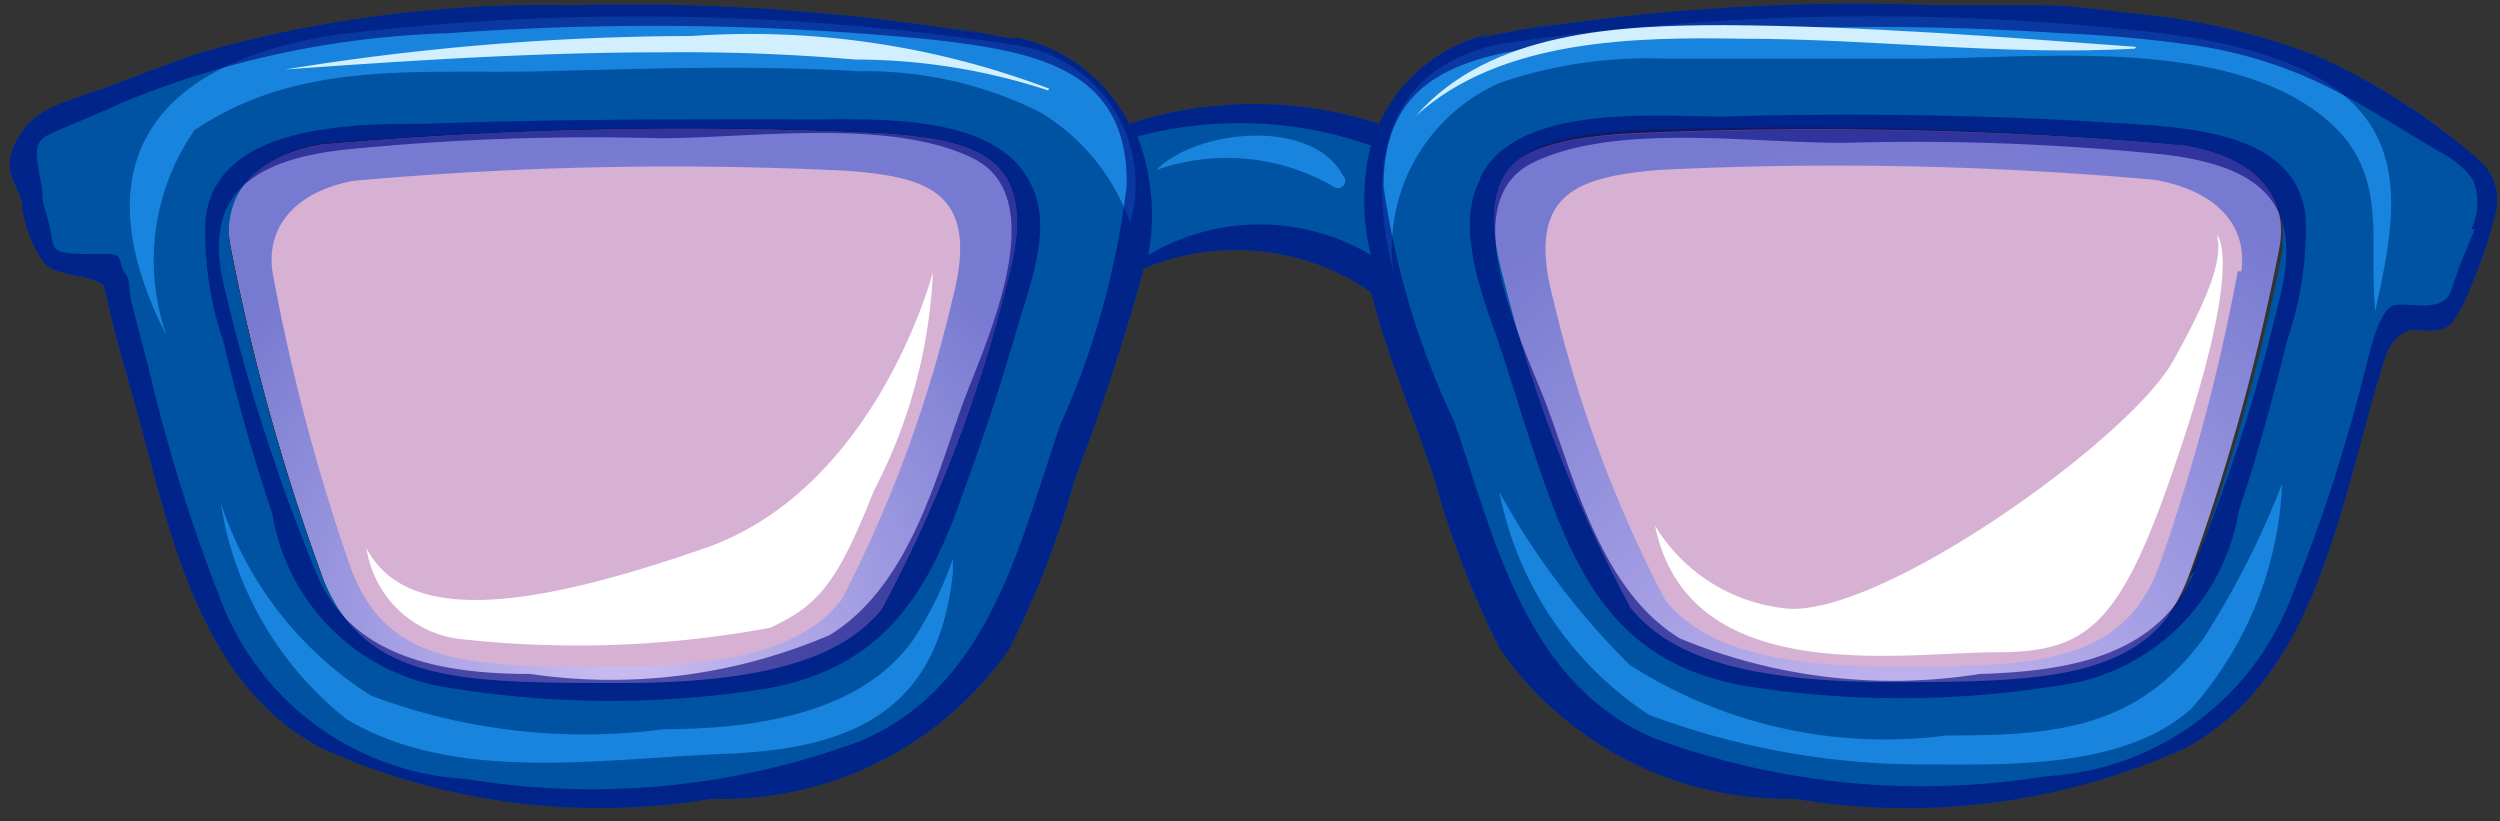 <svg xmlns="http://www.w3.org/2000/svg" xmlns:xlink="http://www.w3.org/1999/xlink" viewBox="-0.15 -0.058 27.628 9.074"><rect x="-0.15" y="-0.058" width="27.628" height="9.074" fill="#333333" stroke="none"/><defs><radialGradient id="a" cx="6.74" cy="7.06" r="5.93" gradientUnits="userSpaceOnUse"><stop offset="0" stop-color="#ccbef2"/><stop offset=".92" stop-color="#777ad1"/></radialGradient><radialGradient id="b" cx="20.86" cy="8.88" r="8.16" xlink:href="#a"/></defs><title>Depositphotos_68062423_08</title><g data-name="Layer 2"><g data-name="Layer 1" style="isolation:isolate"><path d="M9.66 1.42a46.11 46.11 0 0 0-6.26.12c-.7.12-1.11.54-1 1.11a23.75 23.75 0 0 0 1 3.62c.41 1.21 1.48 1.25 3.3 1.25s2.51-.37 2.88-.82A15.48 15.48 0 0 0 11 3c.35-1.33-.35-1.5-1.34-1.58z" style="mix-blend-mode:multiply" fill="#d6b1d3"/><path d="M17.78 1.42a46.1 46.1 0 0 1 6.22.13c.7.12 1.11.54 1 1.11a23.89 23.89 0 0 1-1 3.62c-.45 1.19-1.52 1.23-3.34 1.23s-2.51-.37-2.88-.82A15.51 15.51 0 0 1 16.46 3c-.37-1.33.33-1.5 1.32-1.58z" style="mix-blend-mode:multiply" fill="#d6b1d3"/><path d="M9.66 1.42a46.11 46.11 0 0 0-6.26.12c-.7.12-1.11.54-1 1.11a23.75 23.75 0 0 0 1 3.62c.41 1.21 1.48 1.25 3.3 1.25s2.51-.37 2.88-.82A15.48 15.48 0 0 0 11 3c.35-1.33-.35-1.5-1.34-1.58zm.71 1.85a14.22 14.22 0 0 1-1.22 3.3c-.32.41-.93.74-2.52.74s-2.51 0-2.91-1.11a22 22 0 0 1-.86-3.26c-.07-.52.29-.89.9-1a39.29 39.29 0 0 1 5.46-.11c.87.07 1.48.22 1.15 1.44z" style="mix-blend-mode:multiply" fill="url(#a)"/><path d="M24 1.55a46.1 46.1 0 0 0-6.26-.12c-1 .08-1.69.25-1.32 1.61a15.51 15.51 0 0 0 1.4 3.67c.37.45 1.07.82 2.88.82s2.88 0 3.34-1.23a23.89 23.89 0 0 0 1-3.62c.11-.6-.3-1.01-1.04-1.13zm.58 1.39a21.77 21.77 0 0 1-.87 3.26c-.4 1.07-1.34 1.11-2.93 1.11s-2.2-.33-2.53-.74a14.19 14.19 0 0 1-1.23-3.3c-.33-1.22.29-1.37 1.16-1.45a39.74 39.74 0 0 1 5.49.11c.66.12 1.02.49.95 1.01z" style="mix-blend-mode:multiply" fill="url(#b)"/><path d="M27.29 1.75l-.09-.08A7.18 7.18 0 0 0 25.45.56 7.29 7.29 0 0 0 23.51.1c-.37-.04-.74-.1-1.11-.1h-1.13a23.51 23.51 0 0 0-4.51.26c.32-.06.52-.11-.31.05-.32.07-.28.06-.12 0a1.8 1.8 0 0 0-1.24 1 4.46 4.46 0 0 0-2.76 0A1.81 1.81 0 0 0 11.1.36h-.12c-.83-.16-.63-.12-.31-.05A23.52 23.52 0 0 0 6.17 0a13.87 13.87 0 0 0-4.09.52C1.69.65 1.32.8.93.94s-.7.2-.89.54 0 .49.05.69a1.35 1.35 0 0 0 .25.68c.17.17.47.1.66.25.11.54.28 1.07.4 1.52.35 1.31.69 2.89 2 3.59a7.48 7.48 0 0 0 4.31.56A3.86 3.86 0 0 0 11 7.12a10.09 10.09 0 0 0 .73-1.89 24 24 0 0 0 .76-2.32 2.63 2.63 0 0 1 2.51.26c.18.7.47 1.37.7 2.06a10.13 10.13 0 0 0 .73 1.89 3.87 3.87 0 0 0 3.25 1.65A7.48 7.48 0 0 0 24 8.21c1.29-.69 1.63-2.27 2-3.59.05-.21.12-.43.19-.67s.2-.35.32-.36.34.06.45-.1a1.49 1.49 0 0 0 .2-.39 5 5 0 0 0 .27-.8.6.6 0 0 0-.14-.55zM11 3a15.48 15.48 0 0 1-1.4 3.67c-.37.45-1.07.82-2.88.82s-2.88 0-3.33-1.23a23.75 23.75 0 0 1-1-3.62c-.08-.58.33-1 1-1.11a46.11 46.11 0 0 1 6.26-.12c1 .09 1.7.26 1.35 1.59zm14.09-.37a23.89 23.89 0 0 1-1 3.62c-.45 1.19-1.52 1.23-3.34 1.23s-2.51-.37-2.88-.82A15.51 15.51 0 0 1 16.46 3c-.37-1.36.33-1.52 1.32-1.61a46.1 46.1 0 0 1 6.22.16c.74.12 1.15.53 1.07 1.11z" fill="#0053a2"/><path d="M3.68 7.89c1.19.71 2.77.44 4.23.38s2.32-.55 2.47-2v-.15a4.06 4.06 0 0 1-.43.88c-.59.85-1.82 1-2.76 1a6.7 6.7 0 0 1-3.24-.37A4 4 0 0 1 2.29 5.5a3.78 3.78 0 0 0 1.39 2.39z" style="mix-blend-mode:screen" fill="#1984dd"/><path d="M2 1.38C3.16.6 4.45.76 5.84.73 7 .7 8.18.66 9.34.73a4.29 4.29 0 0 1 2 .45 2.3 2.3 0 0 1 1 1.23A1.56 1.56 0 0 0 11 .43 27.63 27.63 0 0 0 3.69.31c-2.08.27-3 1.38-2 3.34A2.52 2.52 0 0 1 2 1.38z" style="mix-blend-mode:screen" fill="#1984dd"/><path d="M16.42.86a5 5 0 0 1 1.81-.27h2.81c1.32 0 3.45-.26 4.54.69.68.59.44 1.32.52 2.1.3-1.38.56-2.69-2.35-3.07a27.63 27.63 0 0 0-7.33.12c-.73.15-1.63.69-1.17 2.53a2 2 0 0 1 1.17-2.1z" style="mix-blend-mode:screen" fill="#1984dd"/><path d="M24.2 7c-.74 1-1.64 1.07-2.84 1.07a5.24 5.24 0 0 1-3.5-.78 8.31 8.31 0 0 1-1.44-1.91 3.83 3.83 0 0 0 1.65 2.46 8.61 8.61 0 0 0 3 .55c.93 0 2.25.06 3-.62a4 4 0 0 0 1-2.48A9.63 9.63 0 0 1 24.2 7z" style="mix-blend-mode:screen" fill="#1984dd"/><g style="mix-blend-mode:multiply" opacity=".6" fill="#00057a"><path d="M11.24 1.94v.05z"/><path d="M8.55 1.26c-1.33 0-2.66 0-4 .05-.79 0-2.33 0-2.43 1.07a3.75 3.75 0 0 0 .2 1.34c.15.64.33 1.28.54 1.9a2.32 2.32 0 0 0 2 1.93 11 11 0 0 0 3.47 0c1.25-.23 1.76-1 2.16-2.15.21-.58.41-1.17.58-1.76s.42-1.18.17-1.67c-.42-.85-1.94-.69-2.69-.71zm1.93 3.17c-.3.84-.6 2-1.46 2.53a6.15 6.15 0 0 1-3.31.43c-1 0-2-.19-2.37-1.13a20.31 20.31 0 0 1-1-3.1c-.26-1 .21-1.43 1.28-1.56a27.27 27.27 0 0 1 3.52-.13c1 0 2.54-.23 3.46.22s.11 2.1-.12 2.74z"/><path d="M27.29 1.75l-.09-.08A7.18 7.18 0 0 0 25.45.56 7.29 7.29 0 0 0 23.51.1c-.37-.04-.74-.1-1.11-.1h-1.13a23.51 23.51 0 0 0-4.51.26c.32-.06.52-.11-.31.05-.32.07-.28.06-.12 0a1.8 1.8 0 0 0-1.24 1 4.46 4.46 0 0 0-2.76 0A1.81 1.81 0 0 0 11.1.36h-.12c-.83-.16-.63-.12-.31-.05A23.52 23.52 0 0 0 6.17 0a13.87 13.87 0 0 0-4.09.52C1.69.65 1.32.8.93.94s-.7.2-.89.54 0 .49.05.69a1.35 1.35 0 0 0 .25.68c.17.17.47.1.66.25.11.54.28 1.07.4 1.52.35 1.31.69 2.89 2 3.59a7.48 7.48 0 0 0 4.31.56A3.86 3.86 0 0 0 11 7.12a10.09 10.09 0 0 0 .73-1.89 24 24 0 0 0 .76-2.32 2.63 2.63 0 0 1 2.51.26c.18.7.47 1.37.7 2.06a10.13 10.13 0 0 0 .73 1.89 3.87 3.87 0 0 0 3.25 1.65A7.48 7.48 0 0 0 24 8.21c1.29-.69 1.63-2.27 2-3.59.05-.21.12-.43.19-.67s.2-.35.32-.36.34.06.45-.1a1.49 1.49 0 0 0 .2-.39 5 5 0 0 0 .27-.8.6.6 0 0 0-.14-.55zM11.57 4.63c-.45 1.29-.77 2.89-2.21 3.5A8.51 8.51 0 0 1 5 8.55a3.08 3.08 0 0 1-2.72-2A18.77 18.77 0 0 1 1.49 4l-.18-.69c-.06-.23 0-.24-.08-.35s0-.22-.21-.21c-.53 0-.57 0-.6-.19s-.08-.3-.1-.42c0-.28-.17-.59.05-.7s.53-.22.82-.36a10.24 10.24 0 0 1 3.6-.77 31.45 31.45 0 0 1 5.36.07C11.28.51 12.33.69 12.3 2a9 9 0 0 1-.73 2.63zM15 2.76a2.41 2.41 0 0 0-2.46 0 2.43 2.43 0 0 0-.12-1.31 4.39 4.39 0 0 1 2.58.1 2.53 2.53 0 0 0 0 1.21zm12.2-.29l-.06.15c-.11.26-.11.26-.2.53s-.48.12-.64.17-.26.51-.31.7a18.69 18.69 0 0 1-.81 2.5 3.08 3.08 0 0 1-2.72 2 8.51 8.51 0 0 1-4.33-.42c-1.43-.61-1.76-2.21-2.21-3.5a9 9 0 0 1-.78-2.6c0-1.29 1-1.47 2.15-1.59a31.44 31.44 0 0 1 5.36-.1 14.71 14.71 0 0 1 1.5.14 4.93 4.93 0 0 1 1.42.45c.53.27.78.45 1.24.72a1 1 0 0 1 .37.31.68.68 0 0 1-.02.55z"/><path d="M16.2 1.94c-.25.49 0 1.19.17 1.67s.37 1.18.58 1.76c.41 1.14.91 1.92 2.17 2.15a11 11 0 0 0 3.47 0 2.32 2.32 0 0 0 2-1.93c.21-.62.38-1.26.54-1.9a3.72 3.72 0 0 0 .2-1.34c-.1-1.08-1.64-1-2.43-1.07-1.33-.07-2.66-.09-4-.05-.75 0-2.28-.15-2.69.67zm7.9 4.32c-.4.94-1.4 1.1-2.37 1.13A6.15 6.15 0 0 1 18.42 7c-.85-.51-1.15-1.69-1.46-2.53-.23-.64-1.09-2.28-.17-2.73s2.45-.21 3.46-.22a27.28 27.28 0 0 1 3.52.13c1.07.13 1.53.54 1.28 1.56a20.26 20.26 0 0 1-1 3.1z"/></g><path d="M14.69 1.88c-.34-.64-1.62-.51-2.06-.06a2.35 2.35 0 0 1 1.95.18.08.08 0 0 0 .11-.12z" fill="#1984dd"/><path d="M11.44.92A9.33 9.33 0 0 0 7.49.34 28.27 28.27 0 0 0 3 .71C4.39.61 5.78.52 7.19.52Q8.25.51 9.3.6a6.85 6.85 0 0 1 2.13.34s.02-.01.01-.02z" fill="#d2efff"/><path d="M23.46.46c-1.51-.11-3-.23-4.54-.24-1.15 0-2.6.06-3.42 1 .94-.85 2.42-.87 3.61-.85 1.44 0 2.89.19 4.33.11l.02-.02z" fill="#d2efff"/><path d="M10.16 2.95S9.54 5.34 7.64 6s-3.29.86-3.74 0a1.19 1.19 0 0 0 1 1 11.71 11.71 0 0 0 3.46-.12c.54-.25.74-.49 1.15-1.52a5.77 5.77 0 0 0 .65-2.41z" fill="#fff"/><path d="M18.14 5.75a1.91 1.91 0 0 0 1.4.91c1 .17 3.83-1.85 4.32-2.72s.54-1.19.49-1.4c0 0 .29.25-.37 2.26s-1 2.35-2.06 2.35-3.41.41-3.78-1.4z" fill="#fff"/></g></g></svg>